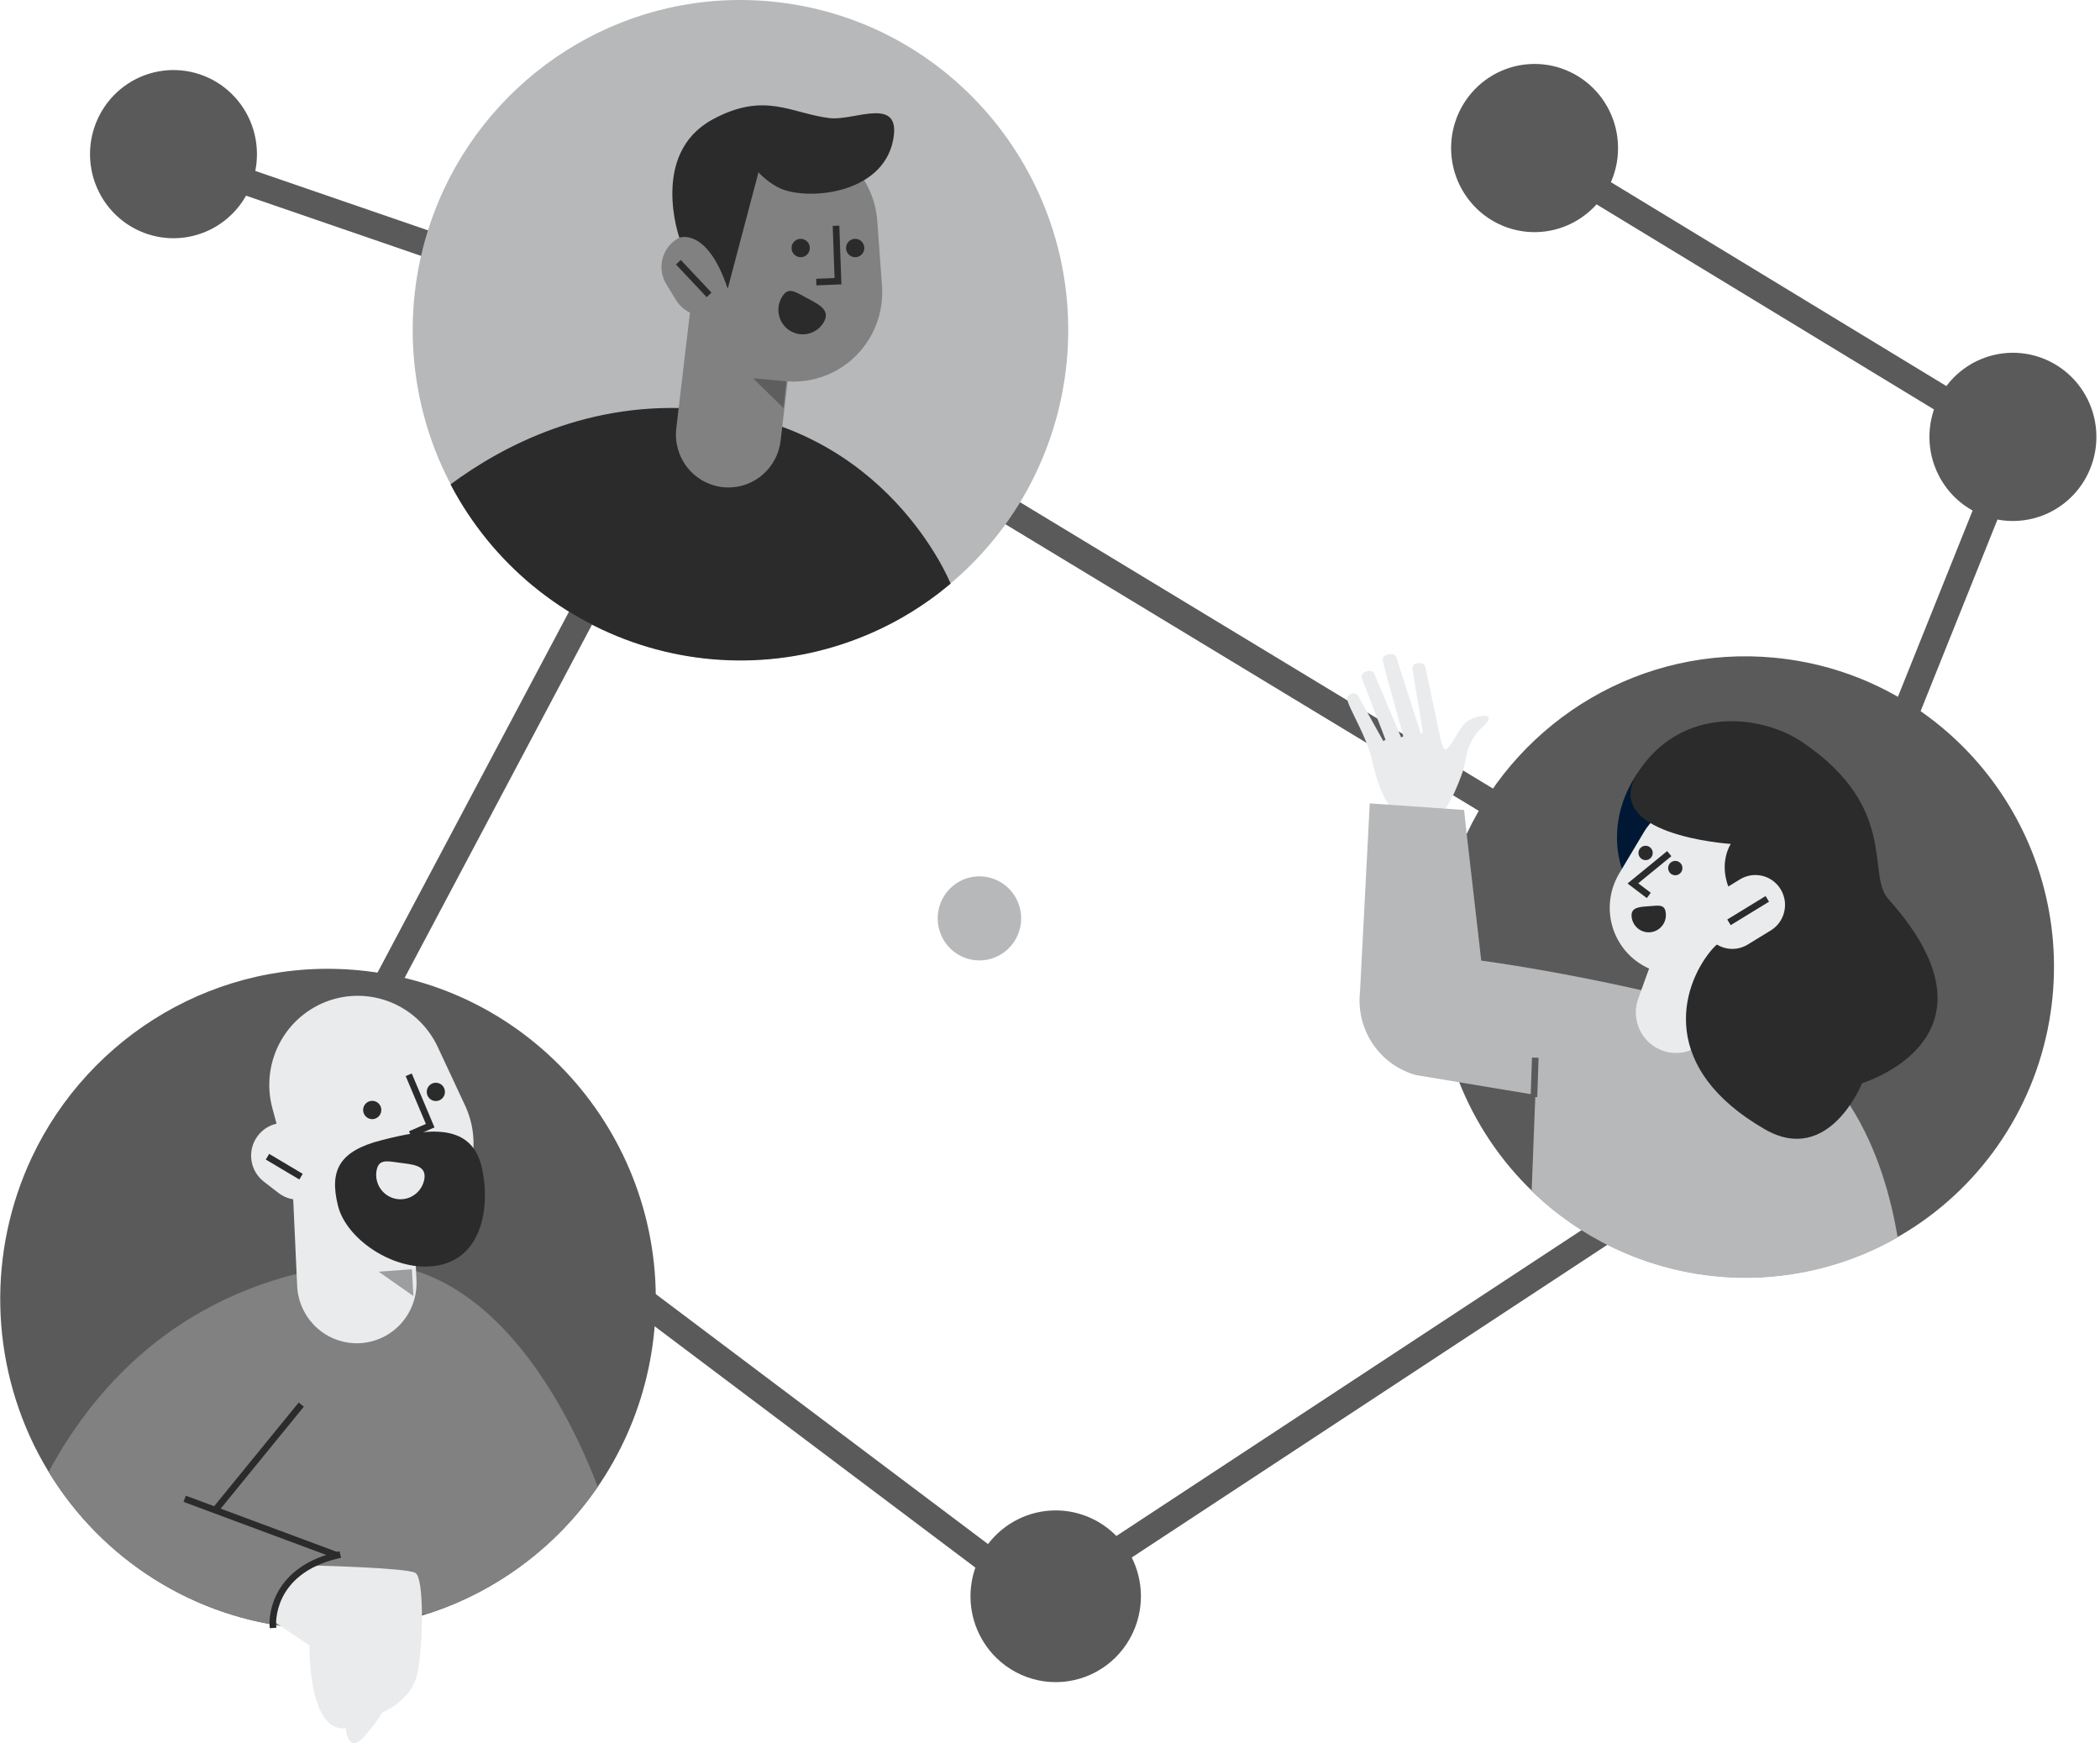 <svg width="318" height="264" viewBox="0 0 318 264" fill="none" xmlns="http://www.w3.org/2000/svg">
<path d="M154.604 139.674C154.523 140.548 154.262 141.395 153.839 142.162C153.415 142.93 152.839 143.6 152.145 144.132C150.88 145.106 149.297 145.561 147.712 145.407C146.468 145.287 145.287 144.799 144.319 144.003C143.351 143.207 142.639 142.139 142.272 140.936C141.906 139.732 141.902 138.446 142.261 137.24C142.621 136.034 143.327 134.962 144.29 134.161C145.254 133.359 146.432 132.863 147.675 132.736C148.919 132.609 150.171 132.856 151.275 133.446C152.379 134.036 153.285 134.943 153.877 136.051C154.47 137.16 154.723 138.42 154.604 139.674Z" fill="#B7B8B9"/>
<path d="M159.555 243.798L73.496 179.046" stroke="#5A5A5A" stroke-width="4"/>
<path fill-rule="evenodd" clip-rule="evenodd" d="M140.486 69.925L232.384 125.567L140.486 69.925Z" fill="#5A5A5A"/>
<path d="M140.486 69.925L232.384 125.567" stroke="#5A5A5A" stroke-width="4"/>
<path d="M161.85 239.721L256.16 177.711" stroke="#5A5A5A" stroke-width="4"/>
<path d="M88.387 92.697L57.612 150.706" stroke="#5A5A5A" stroke-width="4"/>
<path fill-rule="evenodd" clip-rule="evenodd" d="M303.829 69.925L286.382 113.418L303.829 69.925Z" fill="#5A5A5A"/>
<path d="M303.829 69.925L286.382 113.418" stroke="#5A5A5A" stroke-width="4"/>
<path fill-rule="evenodd" clip-rule="evenodd" d="M235.975 25.088L302.868 65.743L235.975 25.088Z" fill="#70D6F5"/>
<path d="M235.975 25.088L302.868 65.743" stroke="#5A5A5A" stroke-width="4"/>
<path d="M24.153 23.008L88.136 45.021" stroke="#5A5A5A" stroke-width="4"/>
<path d="M310.818 150.913C310.164 157.745 308.033 164.351 304.576 170.266C301.12 176.18 296.421 181.262 290.809 185.154C285.197 189.045 278.807 191.653 272.088 192.794C265.371 193.934 258.487 193.58 251.918 191.757C245.351 189.933 239.258 186.684 234.067 182.237C228.879 177.79 224.716 172.253 221.874 166.015C219.035 159.776 217.581 152.987 217.621 146.123C217.66 139.259 219.188 132.487 222.101 126.281C230.285 108.89 248.635 97.665 268.752 99.6C294.438 102.068 313.273 125.043 310.818 150.913Z" fill="#5A5A5A"/>
<path d="M38.853 24.549C38.595 27.278 37.469 29.849 35.644 31.882C33.819 33.915 31.391 35.3 28.722 35.832C26.053 36.364 23.285 36.014 20.829 34.834C18.373 33.654 16.361 31.707 15.091 29.282C14.818 28.762 14.581 28.223 14.382 27.67C13.738 25.874 13.503 23.955 13.694 22.056C13.886 20.156 14.499 18.324 15.488 16.696C16.477 15.067 17.817 13.683 19.408 12.647C21 11.61 22.802 10.947 24.683 10.708C26.563 10.468 28.473 10.657 30.27 11.261C32.068 11.866 33.708 12.87 35.069 14.198C36.429 15.528 37.476 17.148 38.131 18.939C38.786 20.731 39.033 22.648 38.853 24.549Z" fill="#5A5A5A"/>
<path d="M172.711 242.952C172.482 245.386 171.575 247.708 170.097 249.646C168.617 251.586 166.625 253.065 164.349 253.914C162.071 254.764 159.605 254.949 157.228 254.448C154.852 253.948 152.663 252.783 150.916 251.086C149.492 249.705 148.4 248.013 147.727 246.14C147.07 244.307 146.828 242.348 147.025 240.408C147.22 238.469 147.846 236.599 148.855 234.936C149.864 233.273 151.233 231.86 152.858 230.802C154.482 229.744 156.322 229.067 158.242 228.822C160.162 228.577 162.112 228.77 163.947 229.387C165.783 230.004 167.455 231.028 168.845 232.385C170.234 233.742 171.303 235.396 171.973 237.225C172.642 239.055 172.894 241.011 172.711 242.952Z" fill="#5A5A5A"/>
<path d="M317.397 67.365C317.139 70.094 316.012 72.666 314.189 74.7C312.364 76.732 309.936 78.118 307.267 78.65C304.597 79.182 301.829 78.832 299.373 77.652C296.917 76.472 294.905 74.525 293.635 72.101C293.361 71.58 293.125 71.041 292.924 70.488C292.278 68.692 292.044 66.773 292.235 64.873C292.426 62.972 293.038 61.14 294.027 59.51C295.015 57.881 296.356 56.496 297.947 55.459C299.54 54.422 301.342 53.759 303.223 53.519C305.105 53.279 307.015 53.469 308.813 54.073C310.611 54.677 312.251 55.682 313.612 57.011C314.973 58.341 316.02 59.962 316.676 61.754C317.33 63.546 317.576 65.464 317.397 67.365Z" fill="#5A5A5A"/>
<path d="M244.967 23.622C244.803 25.371 244.281 27.066 243.433 28.6C242.586 30.135 241.432 31.476 240.044 32.538C239.589 32.888 239.112 33.207 238.614 33.49C236.245 34.847 233.504 35.394 230.8 35.052C228.097 34.709 225.574 33.495 223.613 31.59C222.219 30.237 221.149 28.579 220.49 26.745C219.846 24.95 219.612 23.031 219.803 21.131C219.994 19.232 220.606 17.4 221.595 15.771C222.583 14.143 223.924 12.759 225.515 11.722C227.106 10.686 228.91 10.023 230.789 9.783C232.669 9.543 234.579 9.732 236.377 10.336C238.175 10.94 239.813 11.944 241.176 13.273C242.537 14.602 243.582 16.222 244.238 18.013C244.894 19.805 245.14 21.722 244.961 23.622H244.967Z" fill="#5A5A5A"/>
<path d="M218.95 122.401L220.153 120.197C220.659 119.096 221.108 117.971 221.5 116.824C222.107 115.025 221.894 112.459 224.55 110.037C227.207 107.615 223.278 108.283 221.951 109.4C220.844 110.331 219.944 112.971 218.844 113.566C218.592 113.208 218.393 112.815 218.253 112.4L215.847 101.04C215.811 100.858 215.713 100.695 215.569 100.58C215.423 100.466 215.242 100.408 215.059 100.417L214.618 100.431C214.511 100.437 214.407 100.465 214.311 100.514C214.216 100.563 214.131 100.631 214.064 100.714C213.996 100.798 213.946 100.895 213.919 100.999C213.889 101.103 213.883 101.211 213.899 101.318C214.269 103.748 215.555 110.979 215.425 110.983L215.159 111.11L211.469 99.604C211.418 99.422 211.302 99.266 211.144 99.165C210.985 99.064 210.796 99.025 210.611 99.056L210.02 99.155C209.917 99.172 209.819 99.209 209.732 99.265C209.644 99.32 209.569 99.394 209.51 99.48C209.453 99.566 209.411 99.663 209.392 99.766C209.372 99.868 209.374 99.974 209.396 100.076C209.963 102.722 212.615 111.529 212.481 111.537L212.156 111.648L208.153 102.125C208.098 101.936 207.972 101.775 207.801 101.676C207.631 101.577 207.43 101.547 207.239 101.594L206.769 101.711C206.67 101.735 206.578 101.778 206.497 101.838C206.416 101.899 206.347 101.974 206.294 102.061C206.243 102.148 206.207 102.245 206.192 102.345C206.176 102.446 206.182 102.548 206.205 102.647L209.807 112.015L209.476 112.225L205.703 105.458C205.63 105.284 205.497 105.143 205.327 105.061C205.16 104.979 204.967 104.962 204.786 105.014L204.561 105.081C204.368 105.138 204.207 105.268 204.108 105.444C204.01 105.619 203.982 105.827 204.033 106.022C204.396 107.41 206.2 110.325 207.249 113.362C208.07 115.715 208.127 117.6 209.482 120.449C210.053 121.657 211.14 123.091 211.733 123.891" fill="#EAEBEC"/>
<path d="M287.367 187.379C278.61 192.382 268.483 194.4 258.493 193.134C248.505 191.868 239.189 187.385 231.935 180.352L232.498 165.804L214.421 162.797C211.753 162.058 209.433 160.386 207.879 158.08C206.326 155.774 205.638 152.986 205.942 150.215L207.421 121.659L221.703 122.651L222.097 126.285L224.304 145.466C224.304 145.466 239.246 147.348 259.637 152.608C279.486 157.728 285.333 175.486 287.367 187.379Z" fill="#B7B8B9"/>
<path d="M232.301 165.619L232.468 160.662" stroke="#5A5A5A" stroke-linecap="square"/>
<path d="M271.814 134.801C277.289 127.77 276.509 117.946 270.072 112.86C263.636 107.773 253.98 109.35 248.505 116.381C243.031 123.412 243.811 133.236 250.248 138.322C256.685 143.409 266.34 141.832 271.814 134.801Z" fill="#001833"/>
<path d="M250.234 158.293C249.159 157.509 248.368 156.394 247.98 155.116C247.59 153.838 247.625 152.467 248.078 151.211L255.187 131.547C255.429 130.749 255.831 130.009 256.366 129.373C256.9 128.736 257.56 128.216 258.3 127.844C259.042 127.472 259.85 127.255 260.677 127.208C261.504 127.161 262.331 127.283 263.109 127.568C263.889 127.853 264.599 128.295 265.204 128.866C265.807 129.438 266.289 130.127 266.62 130.892C266.951 131.656 267.124 132.481 267.128 133.315C267.132 134.15 266.968 134.976 266.645 135.744L259.535 155.411C259.21 156.302 258.686 157.106 258.003 157.76C257.319 158.413 256.494 158.898 255.594 159.176C254.693 159.455 253.739 159.52 252.81 159.366C251.881 159.211 250.998 158.842 250.234 158.287V158.293Z" fill="#EAEBEC"/>
<path d="M251.441 147.328L250.26 146.886C248.885 146.372 247.641 145.56 246.615 144.506C245.587 143.452 244.805 142.184 244.319 140.79C243.834 139.397 243.661 137.913 243.811 136.444C243.96 134.975 244.429 133.558 245.183 132.292L248.925 126.023C250.132 123.999 252.008 122.467 254.226 121.698C256.441 120.929 258.855 120.971 261.045 121.817C263.514 122.772 265.505 124.676 266.582 127.111C267.657 129.545 267.73 132.31 266.783 134.798L264.223 141.51C263.282 143.98 261.413 145.976 259.019 147.066C256.626 148.155 253.903 148.25 251.441 147.328Z" fill="#EAEBEC"/>
<path d="M252.385 129.58L247.263 133.77L249.273 135.291" stroke="#2B2B2B" stroke-linecap="square"/>
<path d="M253.686 132.54C254.283 132.54 254.767 132.053 254.767 131.451C254.767 130.85 254.283 130.362 253.686 130.362C253.089 130.362 252.605 130.85 252.605 131.451C252.605 132.053 253.089 132.54 253.686 132.54Z" fill="#2B2B2B"/>
<path d="M249.191 130.249C249.787 130.249 250.272 129.761 250.272 129.16C250.272 128.558 249.787 128.071 249.191 128.071C248.594 128.071 248.109 128.558 248.109 129.16C248.109 129.761 248.594 130.249 249.191 130.249Z" fill="#2B2B2B"/>
<path d="M281.964 164.027C281.964 164.027 276.978 176.603 267.266 171.016C251.187 161.765 254.49 149.6 259.023 144.035C260.828 141.819 263.355 140.837 265.992 140.032C258.326 133.221 262.095 127.797 262.095 127.797C262.095 127.797 241.592 126.47 248.222 116.671C254.852 106.873 266.695 108.156 272.972 112.412C287.564 122.308 282.598 132.394 285.927 136.107C304.806 157.182 281.964 164.027 281.964 164.027Z" fill="#2B2B2B"/>
<path d="M268.146 140.894C270.267 139.596 270.94 136.812 269.65 134.677C268.362 132.541 265.6 131.863 263.479 133.161L259.99 135.299C257.871 136.597 257.197 139.381 258.485 141.516C259.775 143.652 262.538 144.33 264.656 143.032L268.146 140.894Z" fill="#EAEBEC"/>
<path fill-rule="evenodd" clip-rule="evenodd" d="M267.193 136.377L262.242 139.406L267.193 136.377Z" fill="#2B2B2B"/>
<path d="M267.193 136.377L262.242 139.406" stroke="#2B2B2B" stroke-linecap="square"/>
<path d="M252.257 138.361C252.308 139.054 252.085 139.74 251.636 140.267C251.185 140.794 250.547 141.12 249.858 141.173C249.171 141.225 248.489 141.001 247.968 140.548C247.444 140.095 247.119 139.451 247.068 138.758C246.957 137.314 248.409 137.328 249.84 137.216C251.272 137.105 252.146 136.917 252.257 138.361Z" fill="#2B2B2B"/>
<path d="M161.535 54.76C160.842 62.022 158.579 69.044 154.907 75.332C151.234 81.62 146.241 87.022 140.276 91.159C134.312 95.297 127.521 98.069 120.38 99.282C113.239 100.495 105.921 100.119 98.94 98.181C91.959 96.242 85.483 92.788 79.967 88.061C74.451 83.334 70.029 77.448 67.011 70.816C63.992 64.184 62.45 56.968 62.494 49.672C62.537 42.376 64.165 35.179 67.262 28.584C75.959 10.099 95.458 -1.826 116.839 0.23C144.129 2.852 164.14 27.268 161.535 54.76Z" fill="#B7B8B9"/>
<path d="M143.951 88.383L142.227 89.772C140.441 91.145 138.566 92.394 136.614 93.513C130.833 96.814 124.453 98.912 117.851 99.683C111.25 100.455 104.563 99.883 98.185 98.002C91.807 96.122 85.869 92.971 80.722 88.736C75.576 84.5 71.325 79.267 68.223 73.347C76.104 67.511 89.298 60.539 106.175 61.962C134.404 64.355 143.951 88.383 143.951 88.383Z" fill="#2B2B2B"/>
<path d="M110.316 73.817C109.998 73.818 109.681 73.799 109.366 73.76C107.272 73.509 105.363 72.43 104.058 70.761C102.754 69.091 102.161 66.969 102.41 64.859L106.177 32.938C106.426 30.828 107.498 28.904 109.155 27.59C109.976 26.939 110.916 26.458 111.921 26.173C112.927 25.889 113.978 25.806 115.015 25.931C116.052 26.055 117.054 26.384 117.965 26.899C118.876 27.414 119.677 28.105 120.323 28.932C120.968 29.758 121.446 30.706 121.729 31.718C122.012 32.731 122.093 33.79 121.97 34.835L118.203 66.756C117.972 68.701 117.042 70.493 115.589 71.794C114.136 73.095 112.26 73.815 110.316 73.817Z" fill="#818181"/>
<path d="M116.973 57.509L118.659 57.699C120.62 57.922 122.607 57.707 124.476 57.068C126.345 56.43 128.052 55.384 129.474 54.006C130.897 52.627 132.001 50.95 132.706 49.093C133.412 47.236 133.703 45.245 133.559 43.262L132.843 33.437C132.612 30.264 131.278 27.275 129.077 24.994C126.875 22.713 123.946 21.286 120.804 20.965C117.26 20.602 113.718 21.673 110.958 23.942C108.197 26.211 106.444 29.491 106.085 33.062L105.114 42.695C104.756 46.24 105.801 49.783 108.021 52.557C110.242 55.331 113.458 57.11 116.973 57.509Z" fill="#818181"/>
<path d="M109.16 47.067L109.161 47.066C111.484 45.626 112.209 42.561 110.78 40.221L109.312 37.816C107.882 35.476 104.841 34.746 102.518 36.186L102.516 36.187C100.193 37.627 99.468 40.691 100.897 43.032L102.365 45.436C103.795 47.777 106.836 48.507 109.16 47.067Z" fill="#818181"/>
<path fill-rule="evenodd" clip-rule="evenodd" d="M103.073 40.074L107.033 44.29L103.073 40.074Z" fill="#2B2B2B"/>
<path d="M103.073 40.074L107.033 44.29" stroke="#2B2B2B" stroke-linecap="square"/>
<path d="M126.615 34.685L126.894 42.581L124.106 42.695" stroke="#2B2B2B" stroke-linecap="square"/>
<path d="M118.312 45.147C118.081 45.576 117.937 46.046 117.887 46.532C117.837 47.017 117.883 47.507 118.021 47.975C118.159 48.443 118.388 48.878 118.693 49.257C118.998 49.636 119.375 49.95 119.801 50.182C120.227 50.414 120.694 50.56 121.176 50.61C121.657 50.66 122.144 50.614 122.608 50.475C123.072 50.336 123.505 50.106 123.881 49.798C124.257 49.49 124.569 49.111 124.799 48.682C125.768 46.875 123.882 46.051 122.079 45.075C120.275 44.099 119.281 43.342 118.312 45.147Z" fill="#2B2B2B"/>
<path d="M110.197 43.719L113.964 29.465L114.857 26.092C115.697 26.998 116.68 27.759 117.766 28.341C121.708 30.479 133.595 29.628 135.241 21.23C136.585 14.383 129.367 18.319 125.672 17.891C119.865 17.216 115.836 13.773 107.884 18.102C98.374 23.286 102.879 35.995 102.879 35.995C102.879 35.995 107.064 34.344 110.197 43.719Z" fill="#2B2B2B"/>
<path opacity="0.4" d="M119.08 57.741L114.043 57.28L118.643 61.801L119.08 57.741Z" fill="#2B2B2B"/>
<path d="M121.248 38.95C122.012 38.95 122.631 38.326 122.631 37.556C122.631 36.787 122.012 36.163 121.248 36.163C120.484 36.163 119.865 36.787 119.865 37.556C119.865 38.326 120.484 38.95 121.248 38.95Z" fill="#2B2B2B"/>
<path d="M129.499 38.95C130.263 38.95 130.882 38.326 130.882 37.556C130.882 36.787 130.263 36.163 129.499 36.163C128.735 36.163 128.116 36.787 128.116 37.556C128.116 38.326 128.735 38.95 129.499 38.95Z" fill="#2B2B2B"/>
<path d="M99.079 201.466C97.903 214.03 92.043 225.678 82.681 234.063C81.74 234.906 80.77 235.711 79.77 236.479C77.985 237.851 76.11 239.101 74.158 240.219C65.405 245.237 55.339 247.44 45.308 246.531L44.955 246.499C37.3 245.764 29.92 243.247 23.397 239.147C16.873 235.048 11.384 229.476 7.363 222.874C6.804 221.955 6.272 221.017 5.766 220.059C2.17 213.183 0.211 205.559 0.045 197.789C-0.122 190.019 1.508 182.316 4.805 175.29C13.502 156.809 33.004 144.88 54.382 146.935C81.679 149.558 101.684 173.974 99.079 201.466Z" fill="#5A5A5A"/>
<path d="M90.518 225.14C88.266 228.417 85.635 231.412 82.681 234.063C81.741 234.906 80.77 235.711 79.77 236.479C77.985 237.851 76.11 239.101 74.158 240.219C71.247 241.887 68.176 243.253 64.992 244.296L45.309 246.531L44.955 246.499C37.301 245.764 29.92 243.247 23.397 239.147C16.873 235.047 11.384 229.477 7.363 222.874C14.802 209.13 28.092 194.977 51.689 191.56C74.185 188.302 86.548 214.709 90.518 225.14Z" fill="#818181"/>
<path d="M54.698 203.383L54.447 203.4C52.051 203.51 49.71 202.658 47.939 201.03C46.167 199.401 45.109 197.131 44.999 194.718L43.534 162.705C43.479 161.51 43.658 160.316 44.061 159.191C44.465 158.066 45.084 157.031 45.884 156.147C47.499 154.361 49.753 153.295 52.148 153.183C54.544 153.072 56.886 153.923 58.658 155.551C60.431 157.178 61.489 159.449 61.6 161.862L63.065 193.872C63.174 196.243 62.362 198.564 60.799 200.34C59.236 202.116 57.048 203.208 54.698 203.383Z" fill="#EAEBEC"/>
<path d="M60.049 186.642L61.688 186.221C63.591 185.721 65.362 184.806 66.875 183.539C68.388 182.272 69.605 180.685 70.44 178.89C71.275 177.096 71.708 175.138 71.707 173.156C71.706 171.174 71.272 169.217 70.435 167.423L66.285 158.537C64.944 155.668 62.644 153.367 59.786 152.037C56.929 150.707 53.699 150.433 50.661 151.263C47.234 152.201 44.317 154.471 42.551 157.575C40.785 160.679 40.315 164.362 41.245 167.815L43.756 177.13C44.682 180.557 46.913 183.477 49.963 185.258C53.013 187.039 56.637 187.536 60.049 186.642Z" fill="#EAEBEC"/>
<path d="M42.177 180.65C44.337 182.314 47.428 181.899 49.08 179.723C50.732 177.547 50.32 174.433 48.16 172.769L45.943 171.06C43.782 169.396 40.692 169.811 39.04 171.987C37.388 174.163 37.8 177.276 39.96 178.941L42.177 180.65Z" fill="#EAEBEC"/>
<path d="M72.933 176.671C74.21 182.015 73.352 189.854 66.928 191.492C60.503 193.13 52.528 187.954 51.189 182.62C49.849 177.286 51.316 174.307 57.745 172.667C64.174 171.027 71.266 169.699 72.933 176.671Z" fill="#2B2B2B"/>
<path fill-rule="evenodd" clip-rule="evenodd" d="M40.933 175.416L45.154 177.925L40.933 175.416Z" fill="#2B2B2B"/>
<path d="M40.933 175.416L45.154 177.925" stroke="#2B2B2B" stroke-linecap="square"/>
<path d="M56.985 177.495C56.88 178.459 57.154 179.426 57.749 180.188C58.343 180.951 59.211 181.448 60.166 181.573C61.121 181.698 62.086 181.441 62.854 180.857C63.623 180.273 64.133 179.409 64.276 178.45C64.538 176.422 62.489 176.342 60.476 176.068C58.463 175.794 57.247 175.467 56.985 177.495Z" fill="#EAEBEC"/>
<path opacity="0.4" d="M62.375 192.198L57.346 192.573L62.603 196.262L62.375 192.198Z" fill="#2B2B2B"/>
<path d="M56.366 169.471C57.127 169.471 57.743 168.85 57.743 168.083C57.743 167.317 57.127 166.696 56.366 166.696C55.605 166.696 54.989 167.317 54.989 168.083C54.989 168.85 55.605 169.471 56.366 169.471Z" fill="#2B2B2B"/>
<path d="M65.999 166.73C66.759 166.73 67.376 166.109 67.376 165.343C67.376 164.577 66.759 163.956 65.999 163.956C65.238 163.956 64.622 164.577 64.622 165.343C64.622 166.109 65.238 166.73 65.999 166.73Z" fill="#2B2B2B"/>
<path d="M41.351 245.452L46.859 249.173C46.859 249.173 46.614 262.409 52.392 261.702C52.392 261.702 52.415 263.794 53.589 263.994C54.763 264.194 57.963 259.257 57.963 259.257C57.963 259.257 62.357 257.587 63.226 253.311C64.094 249.036 64.253 238.937 62.897 238.176C61.541 237.415 48.163 237.082 48.163 237.082C48.163 237.082 42.609 237.761 41.351 245.452Z" fill="#EAEBEC"/>
<path d="M50.643 235.391L28.433 227.131" stroke="#2B2B2B" stroke-linecap="square"/>
<path d="M32.843 228.366L45.304 213.085" stroke="#2B2B2B" stroke-linecap="square"/>
<path d="M41.318 246.025C41.318 246.025 40.738 237.99 51.047 235.515" stroke="#2B2B2B" stroke-linecap="square"/>
<path d="M62.087 163.214L65.143 170.46L62.59 171.569" stroke="#2B2B2B" stroke-linecap="square"/>
</svg>
